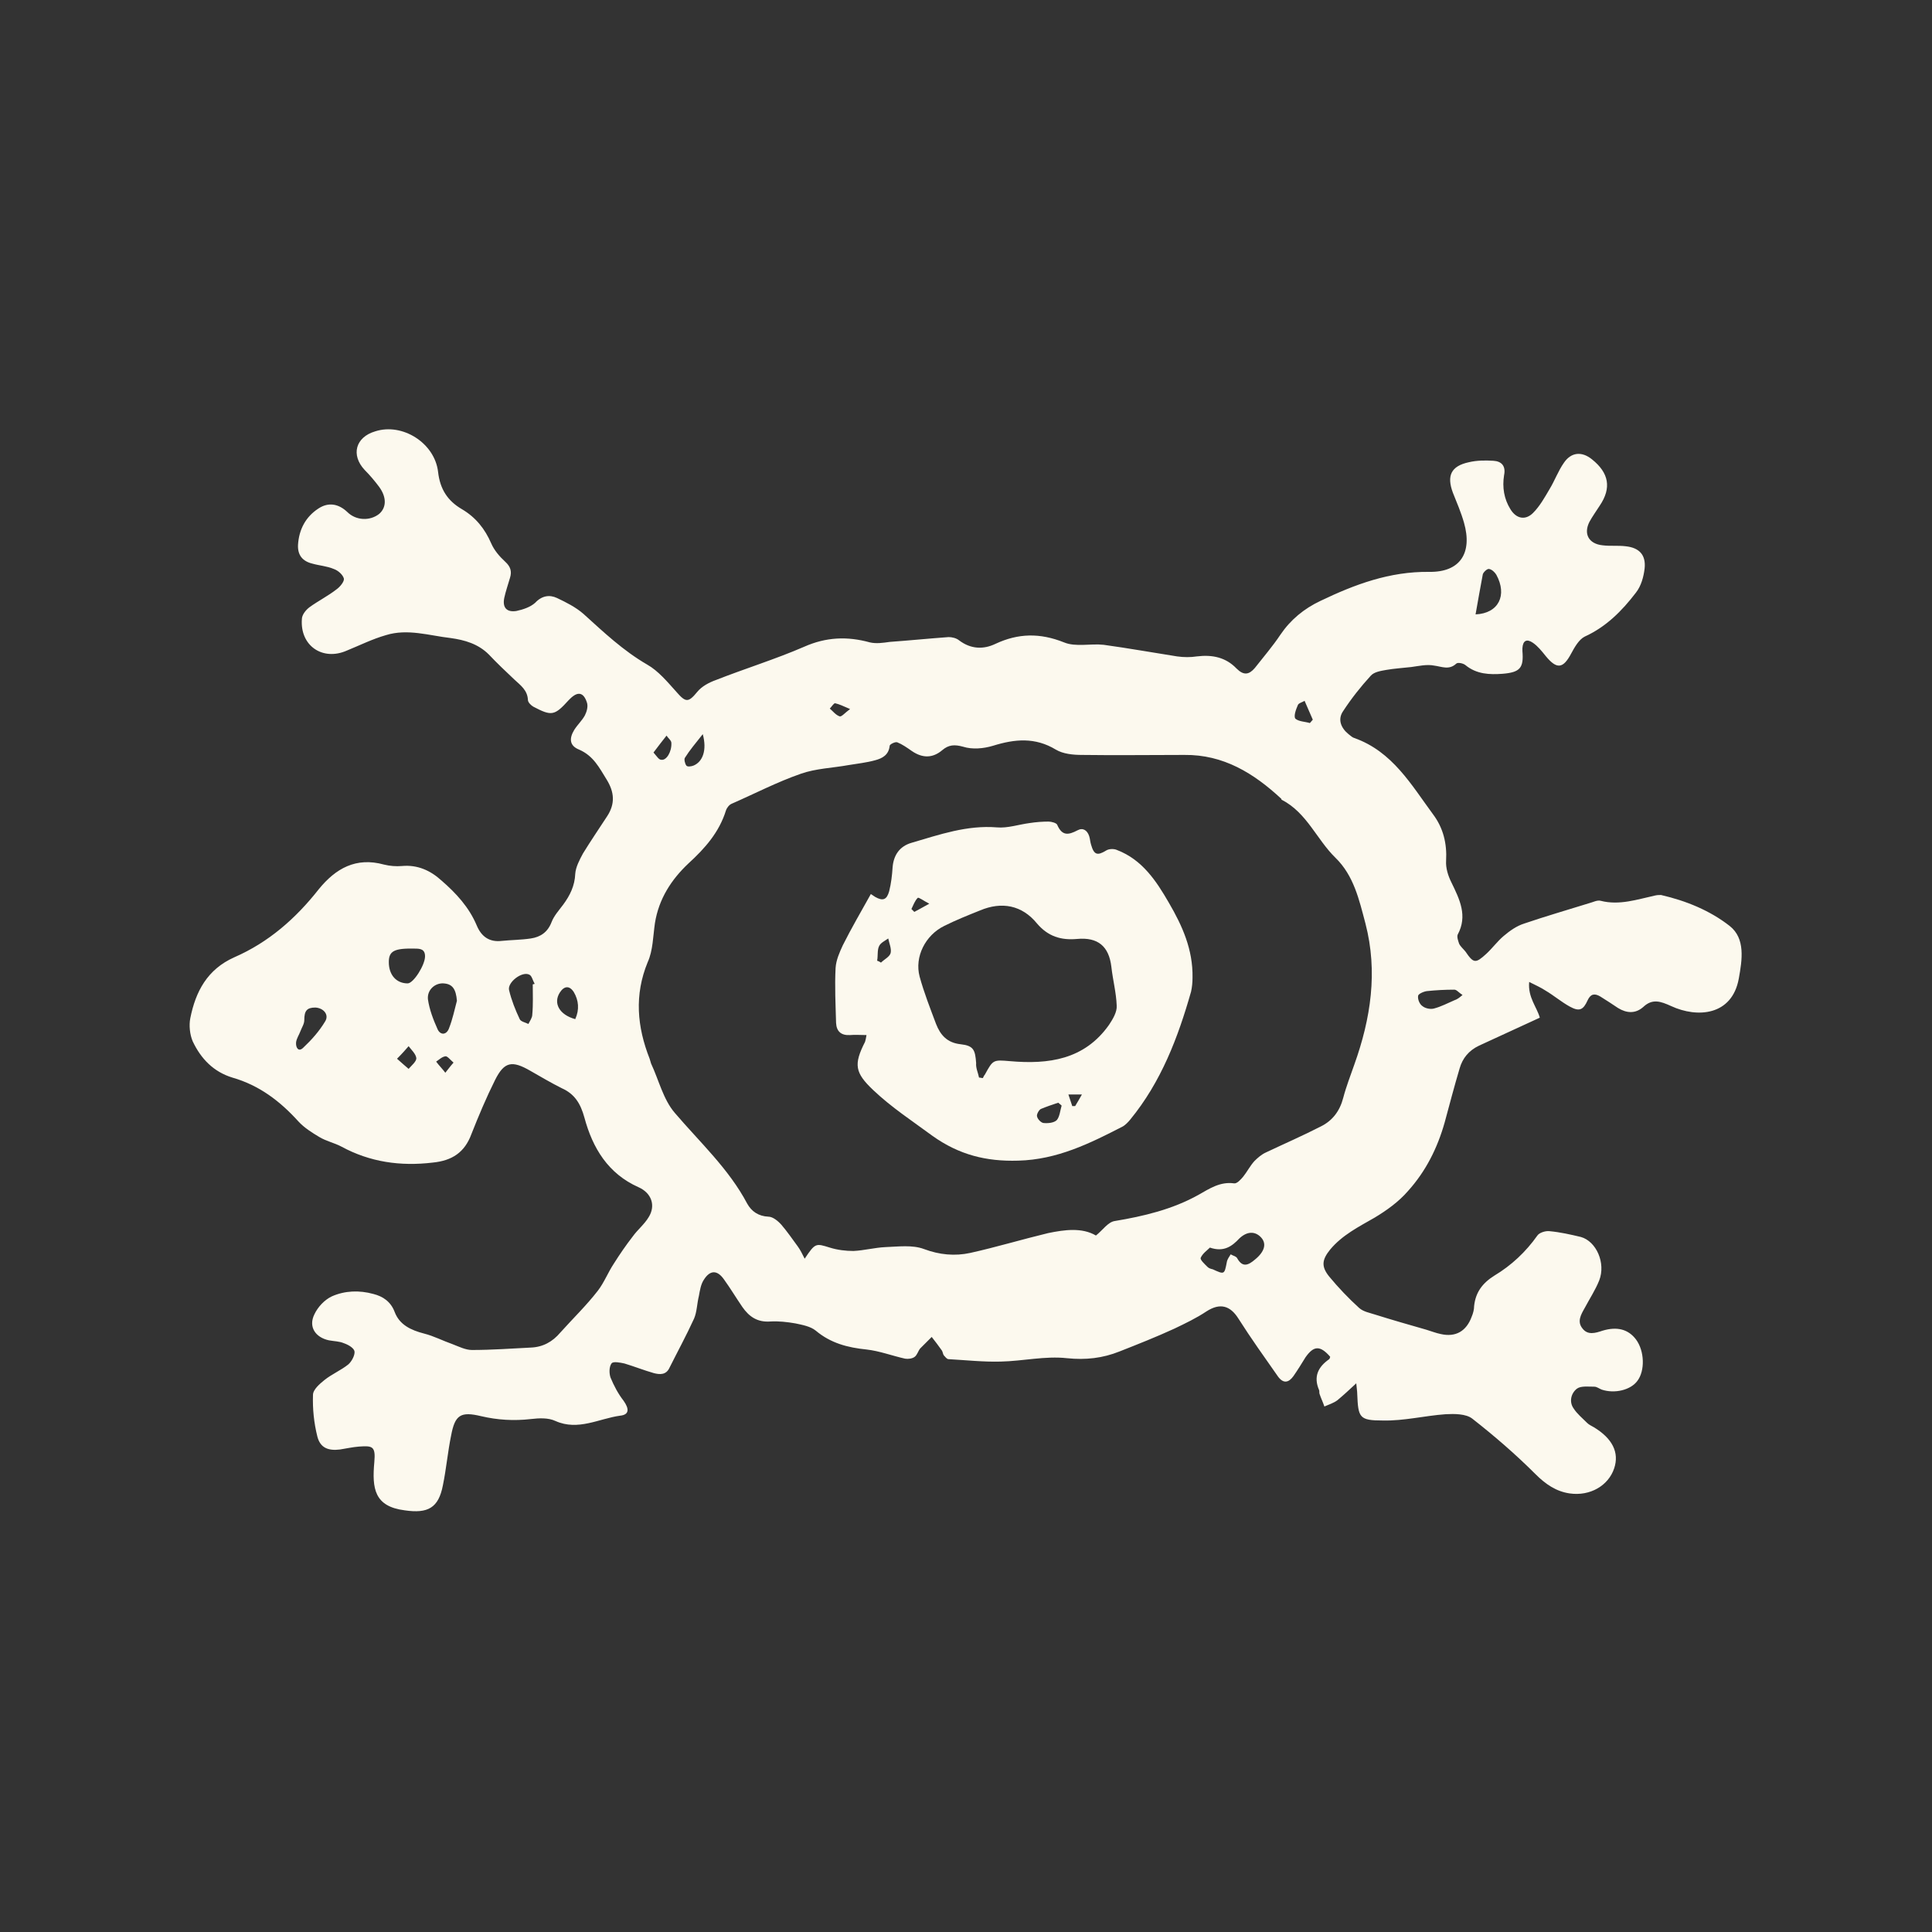 <?xml version="1.0" encoding="utf-8"?>
<!-- Generator: Adobe Illustrator 27.8.0, SVG Export Plug-In . SVG Version: 6.00 Build 0)  -->
<svg version="1.1" id="Layer_1" xmlns="http://www.w3.org/2000/svg" xmlns:xlink="http://www.w3.org/1999/xlink" x="0px" y="0px"
	 viewBox="0 0 400 400" style="fill: #fcf9ee;" xml:space="preserve">
<rect x="0" y="0" width="400" height="400" fill="#333333" stroke="none"/>
<g>
	<path d="M316.6,203.3c-0.3,3.2,1.6,5.2,2.2,7.4c-4.2,1.9-8.4,3.9-12.6,5.8c-2.1,1-3.4,2.6-4,4.7c-1.1,3.7-2.1,7.5-3.1,11.2
		c-1.5,5.3-3.9,10.1-7.6,14.2c-1.9,2.2-4.4,4-6.9,5.5c-3.3,1.9-6.7,3.6-9.2,6.6c-1.7,2.1-1.9,3.5-0.2,5.6c1.9,2.3,4,4.5,6.2,6.5
		c0.9,0.8,2.2,1,3.4,1.4c3.5,1.1,7,2.1,10.5,3.1c1,0.3,2,0.7,3,0.9c3.1,0.7,5.3-0.6,6.4-3.6c0.3-0.7,0.5-1.5,0.5-2.2
		c0.3-2.9,1.8-4.8,4.2-6.3c3.5-2.1,6.5-4.9,8.9-8.3c0.4-0.6,1.7-1,2.5-0.9c2.2,0.2,4.4,0.7,6.5,1.2c3.2,0.9,5.2,5.4,3.8,9
		c-0.8,2-2,3.8-3,5.7c-0.8,1.4-1.6,2.8-0.5,4.2c1.1,1.5,2.7,1,4.2,0.5c3-0.9,5.3-0.3,6.9,1.8c1.8,2.4,1.9,6.5,0.3,8.6
		c-1.4,1.9-4.7,2.7-7.4,1.8c-0.5-0.2-1-0.6-1.5-0.6c-1.2,0-2.8-0.2-3.6,0.4c-1.2,0.9-1.7,2.7-0.7,4.1c0.7,1.1,1.8,2,2.8,3
		c0.4,0.4,0.9,0.6,1.4,0.9c3.8,2.3,5.3,5.2,4.2,8.5c-1.2,3.6-5,5.8-9.2,5.2c-2.8-0.4-5-1.9-7.1-4c-4.1-4.1-8.5-7.9-13.1-11.5
		c-1.3-1-3.7-1-5.5-0.9c-4.3,0.3-8.6,1.4-13,1.3c-4.9,0-5.1-0.6-5.3-5.5c0-0.5-0.1-1.1-0.2-2.2c-1.5,1.4-2.7,2.5-3.9,3.5
		c-0.8,0.6-1.8,0.9-2.7,1.3c-0.3-0.9-0.7-1.7-1-2.6c-0.1-0.3,0-0.6-0.1-0.8c-1.2-2.8-0.2-4.8,2.1-6.4c0.1-0.1,0.2-0.4,0.2-0.5
		c-2.1-2.4-3.4-2.3-5.1,0.1c-0.8,1.3-1.6,2.6-2.5,3.9c-1,1.4-2.1,1.6-3.2,0.1c-2.8-4-5.6-7.9-8.2-12c-1.7-2.7-3.8-3.3-6.6-1.5
		c-2.1,1.4-4.4,2.5-6.7,3.6c-3.7,1.7-7.5,3.2-11.3,4.7c-3.5,1.4-7,1.8-10.9,1.4c-4.5-0.5-9.1,0.6-13.7,0.7
		c-3.6,0.1-7.2-0.3-10.8-0.5c-0.4,0-0.7-0.5-1-0.8c-0.2-0.3-0.2-0.7-0.4-1c-0.7-1-1.4-1.9-2.1-2.8c-0.8,0.8-1.6,1.6-2.4,2.4
		c-0.4,0.5-0.6,1.3-1.1,1.7c-0.5,0.4-1.4,0.5-2,0.4c-2.7-0.6-5.3-1.6-8-1.9c-3.9-0.4-7.4-1.3-10.5-3.9c-1.1-0.9-2.8-1.2-4.2-1.5
		c-1.7-0.3-3.5-0.5-5.2-0.4c-2.7,0.2-4.4-1-5.8-3c-1.3-1.9-2.5-3.9-3.8-5.7c-1.4-2-2.9-2-4.2,0.1c-0.6,0.9-0.8,2.2-1,3.3
		c-0.4,1.6-0.4,3.3-1,4.7c-1.6,3.5-3.4,6.8-5.1,10.2c-0.7,1.5-2,1.4-3.2,1.1c-2.1-0.6-4.1-1.4-6.1-2c-0.9-0.2-2.4-0.5-2.7,0
		c-0.5,0.7-0.5,2-0.2,2.9c0.7,1.7,1.6,3.4,2.7,4.8c1.2,1.7,1.2,2.9-0.7,3.1c-4.4,0.6-8.7,3.2-13.4,1.1c-1.5-0.7-3.4-0.6-5.1-0.4
		c-3.5,0.4-6.9,0.2-10.3-0.6c-4.2-1-5.4-0.3-6.2,4c-0.7,3.4-1,6.9-1.7,10.3c-0.9,4.7-3.1,5.9-7.9,5.2c-6.3-0.8-6.8-4.5-6.3-10
		c0.3-3.3-0.4-3.4-3.2-3.2c-1.3,0.1-2.6,0.4-3.9,0.6c-2.4,0.3-4.1-0.3-4.7-2.7c-0.7-2.8-1-5.7-0.9-8.6c0-1.1,1.4-2.3,2.4-3.1
		c1.5-1.2,3.4-2,4.9-3.2c0.7-0.6,1.4-1.9,1.3-2.7c-0.1-0.7-1.3-1.4-2.2-1.7c-0.9-0.4-2-0.4-3.1-0.6c-2.8-0.6-4.3-2.8-3-5.4
		c0.7-1.5,2.1-3,3.6-3.7c2.7-1.2,5.7-1.3,8.6-0.5c2,0.5,3.6,1.6,4.4,3.7c1,2.7,3.4,3.8,6.1,4.5c2,0.5,3.9,1.5,5.9,2.2
		c1.3,0.5,2.7,1.2,4,1.2c4.1,0,8.2-0.3,12.2-0.5c2.5-0.1,4.5-1.2,6.1-3.1c2.6-2.9,5.4-5.6,7.8-8.7c1.3-1.7,2.1-3.8,3.3-5.6
		c1.2-1.9,2.5-3.8,3.9-5.6c1-1.4,2.4-2.5,3.3-4c1.5-2.4,0.6-5-2.1-6.2c-6.3-2.8-9.5-8.1-11.2-14.4c-0.8-2.9-2-4.9-4.7-6.1
		c-2.2-1.1-4.4-2.4-6.5-3.6c-3.8-2.2-5.4-1.9-7.3,1.9c-1.8,3.6-3.4,7.4-4.9,11.2c-1.4,3.8-4,5.5-8,5.9c-6.7,0.8-13-0.1-18.9-3.3
		c-1.5-0.8-3.1-1.1-4.6-2c-1.5-0.9-3.1-1.9-4.3-3.2c-3.8-4.2-8.1-7.5-13.7-9.1c-3.9-1.2-6.5-3.9-8.2-7.5c-0.6-1.4-0.8-3.3-0.5-4.8
		c1.1-5.5,3.5-10.1,9.1-12.6c7.1-3.1,12.7-8,17.5-14.1c3.5-4.3,7.7-6.7,13.5-5.1c1.2,0.3,2.5,0.4,3.7,0.3c3.2-0.3,5.9,0.9,8.2,3
		c3,2.6,5.7,5.5,7.3,9.3c1,2.4,2.7,3.5,5.2,3.2c2-0.2,4-0.2,6-0.5c2-0.3,3.5-1.3,4.3-3.4c0.5-1.3,1.5-2.4,2.4-3.6
		c1.4-1.9,2.4-3.9,2.5-6.4c0.1-1.4,0.9-2.9,1.6-4.2c1.6-2.6,3.3-5.1,5-7.7c1.7-2.6,1.5-5-0.1-7.6c-1.5-2.4-2.7-4.9-5.7-6.2
		c-2-0.8-2.1-2.3-1-4.1c0.7-1.1,1.6-1.9,2.2-3c0.4-0.8,0.7-1.9,0.4-2.7c-0.7-2.1-1.9-2.3-3.5-0.7c-0.1,0.1-0.2,0.2-0.3,0.3
		c-2.9,3.2-3.5,3.3-7.3,1.3c-0.5-0.3-1.1-0.9-1.1-1.4c-0.1-2-1.5-3-2.8-4.2c-1.8-1.7-3.6-3.4-5.3-5.2c-2.2-2.2-5-3-7.9-3.4
		c-4.4-0.5-8.9-2-13.4-0.6c-2.8,0.8-5.4,2.1-8.1,3.2c-5,2.2-9.7-1-9.3-6.5c0-0.9,0.8-1.9,1.6-2.5c1.8-1.3,3.8-2.3,5.6-3.7
		c0.7-0.5,1.6-1.6,1.5-2.2c-0.2-0.8-1.2-1.7-2.1-2c-1.4-0.6-3-0.7-4.4-1.1c-2.1-0.5-3.1-1.8-3-3.9c0.2-3.2,1.6-5.8,4.2-7.5
		c2.1-1.4,4.2-1,6,0.7c1.8,1.8,4.7,1.9,6.6,0.4c1.5-1.3,1.6-3.4,0-5.6c-0.9-1.2-1.9-2.4-3-3.5c-2.9-3.1-1.9-6.8,2.2-8
		c5.6-1.8,12.3,2.4,13,8.4c0.4,3.6,2,6,4.9,7.7c2.9,1.7,4.8,4.1,6.1,7.1c0.6,1.4,1.7,2.7,2.9,3.8c1.1,1,1.4,2,1,3.3
		c-0.4,1.4-0.9,2.8-1.2,4.2c-0.4,2,0.5,3,2.5,2.7c1.4-0.3,2.9-0.8,3.9-1.7c1.4-1.5,3-1.7,4.5-1c1.9,0.9,3.9,1.9,5.5,3.3
		c4.2,3.8,8.2,7.6,13.2,10.5c2.3,1.3,4.2,3.6,6,5.6c2,2.3,2.5,2.3,4.4,0c0.9-1.1,2.4-1.9,3.8-2.4c6.1-2.4,12.3-4.3,18.3-6.9
		c4.5-2,8.9-2.2,13.6-0.9c1.3,0.3,2.7,0.1,4.1-0.1c4.1-0.3,8.1-0.7,12.2-1c0.7,0,1.6,0.2,2.2,0.7c2.4,1.8,5,1.9,7.5,0.7
		c4.7-2.2,9.2-2.3,14.2-0.3c2.4,1,5.5,0.2,8.2,0.5c5.1,0.7,10.1,1.6,15.2,2.4c1.4,0.2,2.8,0.2,4.1,0c3.2-0.4,6,0.2,8.2,2.5
		c1.5,1.5,2.6,1.3,3.8-0.1c1.8-2.3,3.7-4.5,5.3-6.9c2.1-3.1,4.9-5.4,8.3-7c7.1-3.4,14.3-6.1,22.5-6c6.4,0.1,9-3.9,7.2-10.2
		c-0.6-2.1-1.5-4.2-2.3-6.2c-1.3-3.5-0.4-5.5,3.3-6.3c1.7-0.4,3.4-0.4,5.1-0.3c1.7,0.1,2.6,1.1,2.2,3c-0.4,2.5,0,4.9,1.3,7
		c1.2,2,3.1,2.4,4.7,0.8c1.4-1.4,2.4-3.2,3.4-4.9c1.1-1.8,1.8-3.8,3-5.5c1.5-2.2,3.7-2.4,5.8-0.7c3.5,2.8,4.1,5.9,1.6,9.6
		c-0.7,1.1-1.5,2.2-2.1,3.3c-1.3,2.5-0.2,4.6,2.7,4.9c1.6,0.2,3.2,0,4.8,0.2c2.8,0.3,4.2,1.8,3.9,4.6c-0.2,1.7-0.7,3.6-1.8,5
		c-2.9,3.8-6.2,7.1-10.6,9.1c-1.2,0.6-2.1,2.2-2.8,3.5c-1.7,3.2-3,3.3-5.3,0.5c-0.8-1-1.6-2-2.6-2.7c-1.3-0.9-2.1-0.5-2.2,1.1
		c0,0.2,0,0.4,0,0.6c0.3,3.5-0.5,4.4-4.1,4.7c-2.7,0.2-5.4,0.1-7.7-1.8c-0.5-0.4-1.6-0.6-1.9-0.3c-1.5,1.4-3,0.6-4.6,0.4
		c-1.5-0.3-3.2,0.1-4.7,0.3c-1.7,0.2-3.5,0.3-5.2,0.6c-1.1,0.2-2.5,0.4-3.2,1.2c-2.1,2.3-4,4.7-5.7,7.3c-1.2,1.7-0.5,3.5,1.1,4.8
		c0.4,0.3,0.8,0.7,1.2,0.8c7.9,2.8,11.8,9.7,16.3,15.8c2.1,2.8,2.9,6,2.7,9.6c-0.1,1.5,0.4,3.1,1.1,4.5c1.7,3.5,3.4,6.9,1.3,10.8
		c-0.2,0.5,0.1,1.3,0.3,1.9c0.3,0.6,0.9,1.1,1.3,1.6c1.7,2.5,2.1,2.5,4.3,0.5c1.3-1.2,2.3-2.6,3.6-3.7c1.3-1.1,2.7-2.1,4.3-2.6
		c4.4-1.5,8.9-2.8,13.4-4.2c0.8-0.2,1.7-0.7,2.4-0.5c3.9,1,7.6-0.3,11.3-1.1c0.4-0.1,0.9-0.1,1.2-0.1c5.2,1.2,10.1,3.2,14.2,6.4
		c3.3,2.6,2.6,7,1.9,10.9c-1.4,7.7-8.6,8.2-14,5.7c-2.2-1-3.9-1.6-5.8,0.2c-1.6,1.4-3.4,1.3-5.2,0.2c-1.2-0.8-2.4-1.6-3.7-2.4
		c-1.2-0.7-2-0.5-2.6,0.8c-0.9,2-1.7,2.4-3.7,1.3c-1.8-1-3.3-2.3-5-3.3C319.1,204.5,318,204,316.6,203.3z M226.9,255.8
		c1.4-1.1,2.5-2.8,3.9-3c6-1,11.9-2.4,17.3-5.4c2.3-1.3,4.5-2.8,7.4-2.4c0.6,0.1,1.4-0.8,1.9-1.4c0.8-1,1.4-2.2,2.3-3.2
		c0.7-0.7,1.5-1.4,2.4-1.8c3.8-1.8,7.7-3.5,11.4-5.4c2.4-1.2,3.9-3.2,4.6-5.9c0.6-2.3,1.5-4.6,2.3-6.9c3.4-9.5,4.9-19.2,2.3-29.2
		c-1.3-4.9-2.4-9.9-6.2-13.6c-3.9-3.8-5.9-9.3-11.1-12c-0.1,0-0.1-0.1-0.1-0.2c-5.7-5.3-12-9.2-20.1-9.1c-7.1,0-14.2,0.1-21.2,0
		c-1.8,0-3.9-0.2-5.4-1.1c-4.3-2.6-8.5-2.2-13-0.8c-2,0.6-4.3,0.8-6.2,0.2c-1.8-0.5-3-0.4-4.3,0.7c-2,1.7-4.1,1.7-6.3,0.2
		c-1-0.7-2-1.4-3-1.8c-0.4-0.2-1.6,0.4-1.6,0.7c-0.2,1.9-1.5,2.6-3,3c-1.8,0.5-3.7,0.7-5.5,1c-3.3,0.6-6.8,0.7-9.9,1.8
		c-4.9,1.7-9.5,4.1-14.3,6.2c-0.5,0.2-1,0.8-1.2,1.4c-1.4,4.5-4.3,7.8-7.8,11c-3.5,3.3-6.1,7.3-6.9,12.3c-0.4,2.7-0.4,5.7-1.5,8.1
		c-2.8,6.8-2.2,13.4,0.4,20c0.1,0.3,0.2,0.7,0.3,1c1.6,3.4,2.5,7.4,4.9,10.2c5.2,6.1,11.2,11.6,15,18.8c0.9,1.6,2.3,2.6,4.4,2.7
		c0.9,0,2,0.9,2.7,1.7c1.2,1.4,2.3,3,3.4,4.5c0.5,0.7,0.9,1.5,1.4,2.5c2.2-3.3,2.3-3.2,5.2-2.3c1.6,0.5,3.3,0.7,4.9,0.7
		c2.2-0.1,4.4-0.7,6.6-0.8c2.7-0.1,5.6-0.5,8,0.4c3.2,1.2,6.4,1.5,9.6,0.8c5.4-1.2,10.7-2.8,16.1-4.1
		C220.4,254.6,224,254.1,226.9,255.8z M250.5,258.3c-0.6,0.6-1.5,1.2-1.9,2.1c-0.2,0.4,0.8,1.3,1.4,1.9c0.3,0.3,0.7,0.4,1.1,0.5
		c2.4,1.1,2.4,1.1,2.9-1.5c0.1-0.6,0.5-1.1,0.8-1.6c0.5,0.3,1.2,0.4,1.4,0.9c1.1,1.9,2.3,1.3,3.6,0.2c2.1-1.7,2.5-3.4,1.2-4.7
		c-1.2-1.2-2.8-1.2-4.4,0.3C255.1,258,253.4,259.3,250.5,258.3z M94.6,207.2c-0.2-2.4-0.9-3.5-2.8-3.6c-1.7-0.1-3.4,1.3-3.2,3.3
		c0.3,2.1,1.1,4.2,2,6.2c0.6,1.3,1.9,1.2,2.4-0.3C93.7,211,94.1,209.1,94.6,207.2z M80.5,199.2c0,2.7,1.6,4.4,3.9,4.4
		c1.2,0,3.6-3.8,3.6-5.6c0-1.5-1-1.6-2.1-1.6C81.6,196.3,80.5,196.9,80.5,199.2z M110.3,203.8c0.1,0,0.3-0.1,0.4-0.1
		c-0.4-0.7-0.6-1.7-1.1-1.9c-1.5-0.8-4.6,1.6-4.2,3.2c0.5,2.1,1.3,4.1,2.2,6c0.2,0.5,1.2,0.7,1.8,1c0.3-0.6,0.8-1.3,0.8-1.9
		C110.4,207.9,110.3,205.8,110.3,203.8z M305.5,127.2c4.8-0.2,6.6-4,4.3-8.2c-0.3-0.5-0.9-1.1-1.5-1.2c-0.4-0.1-1.2,0.7-1.3,1.1
		C306.5,121.6,306,124.3,305.5,127.2z M65.3,208.6c-1.8,0-2.3,0.7-2.3,2.6c0,0.8-0.5,1.5-0.8,2.3c-0.3,0.8-0.8,1.5-0.9,2.3
		c-0.1,1.1,0.5,2.1,1.5,1.1c1.7-1.6,3.3-3.4,4.5-5.4C68.2,210.1,67,208.7,65.3,208.6z M302.8,206c-0.8-0.5-1.2-1.1-1.7-1.1
		c-1.9,0-3.8,0.1-5.7,0.3c-0.7,0.1-1.8,0.6-1.8,1c-0.1,0.7,0.3,1.7,0.9,2.1c0.6,0.5,1.7,0.7,2.4,0.5c1.5-0.4,2.8-1.1,4.2-1.7
		C301.7,206.9,302.1,206.6,302.8,206z M119.1,211c0.9-2,0.7-3.9-0.3-5.6c-0.9-1.4-2-1.3-2.9,0.1C114.5,207.7,115.8,210.1,119.1,211z
		 M145.5,152c-1.5,1.9-2.7,3.3-3.7,4.9c-0.2,0.3,0,1.2,0.3,1.6c0.2,0.3,1,0.2,1.5,0C145.5,157.7,146.4,155.3,145.5,152z M82.2,219.2
		c1,0.9,1.7,1.5,2.4,2.1c0.6-0.7,1.6-1.5,1.6-2.2c-0.1-0.9-1-1.7-1.6-2.5C83.9,217.4,83.3,218.1,82.2,219.2z M271.2,149.7
		c0.2-0.2,0.4-0.5,0.6-0.7c-0.6-1.3-1.1-2.6-1.7-3.9c-0.5,0.3-1.3,0.5-1.4,0.9c-0.4,0.9-0.9,2.3-0.5,2.8
		C268.9,149.4,270.2,149.4,271.2,149.7z M135.3,155.8c0.7,0.8,1.1,1.5,1.6,1.5c1.1,0.2,2.2-1.7,2.1-3.5c0-0.5-0.7-1-1-1.5
		C137.1,153.4,136.3,154.5,135.3,155.8z M93.9,220c-0.7-0.6-1.3-1.4-1.7-1.3c-0.7,0.1-1.3,0.7-1.9,1.1c0.6,0.8,1.3,1.5,1.9,2.3
		C92.7,221.5,93.1,220.9,93.9,220z M176,146.8c-1.4-0.6-2.2-1-3.1-1.2c-0.3,0-0.7,0.7-1.1,1.1c0.7,0.6,1.2,1.3,2,1.6
		C174.2,148.5,174.9,147.6,176,146.8z"/>
	<path d="M179.4,214.3c-1.3,0-2.4-0.1-3.4,0c-1.8,0.1-2.8-0.7-2.9-2.5c-0.1-3.8-0.3-7.6-0.1-11.4c0.1-1.6,0.8-3.2,1.5-4.7
		c1.8-3.6,3.8-7,5.8-10.6c0.1,0.1,0.5,0.3,0.9,0.6c1.6,0.9,2.4,0.6,2.9-1.2c0.4-1.6,0.6-3.3,0.7-4.9c0.2-2.6,1.5-4.4,3.9-5.1
		c5.8-1.7,11.5-3.7,17.7-3.2c2.2,0.2,4.5-0.6,6.8-0.9c1.3-0.2,2.6-0.3,3.9-0.3c0.6,0,1.7,0.3,1.8,0.7c1,2.3,2.3,2.1,4.2,1.1
		c1.1-0.6,2,0,2.4,1.2c0.2,0.6,0.2,1.2,0.4,1.8c0.6,2.1,1.3,2.3,3.1,1.2c0.6-0.4,1.7-0.4,2.3-0.1c5.2,2,8.1,6.4,10.7,10.9
		c2.8,4.8,5,9.7,4.9,15.5c0,1-0.1,2-0.3,2.9c-2.7,9.5-6.2,18.7-12.6,26.5c-0.4,0.5-1,1.1-1.5,1.4c-6.8,3.5-13.6,6.9-21.7,7.1
		c-6.6,0.2-12.2-1.2-17.7-5.1c-4.2-3.1-8.5-5.9-12.3-9.5c-3.8-3.6-4.1-5.3-1.7-10C179.2,215.3,179.3,215,179.4,214.3z M202.7,223.1
		c0.3,0,0.5,0.1,0.8,0.1c0.1-0.2,0.2-0.5,0.4-0.7c1.7-3.1,1.7-3.1,5.2-2.8c8,0.7,15.4-0.3,20.5-7.5c0.8-1.2,1.7-2.7,1.6-4
		c-0.1-2.7-0.8-5.3-1.1-8c-0.5-4.3-2.8-6.2-7.1-5.8c-3.3,0.3-6-0.5-8.3-3.2c-3.1-3.8-7.3-4.6-11.8-2.7c-2.5,1-5,2-7.4,3.2
		c-3.9,1.9-6.2,6.4-5.1,10.5c0.9,3.3,2.2,6.6,3.4,9.8c0.9,2.3,2.3,3.9,5.1,4.2c2.7,0.3,3,1.2,3.2,3.9
		C202,221.1,202.5,222.1,202.7,223.1z M219.8,228.9c-0.2-0.2-0.5-0.4-0.7-0.6c-1.2,0.4-2.4,0.8-3.6,1.3c-0.4,0.2-0.9,1.1-0.8,1.5
		c0.1,0.6,0.8,1.3,1.3,1.4c0.9,0.1,2.2,0,2.8-0.6C219.4,231.2,219.5,229.9,219.8,228.9z M181.6,198.9c0.3,0.1,0.5,0.2,0.8,0.4
		c0.7-0.7,1.8-1.2,2-2c0.2-0.9-0.3-2-0.5-3c-0.7,0.5-1.6,0.9-1.9,1.6C181.6,196.7,181.8,197.9,181.6,198.9z M188.7,188.2
		c0.2,0.2,0.4,0.4,0.6,0.6c0.9-0.5,1.7-0.9,3.1-1.7c-1.2-0.6-2.2-1.4-2.4-1.2C189.4,186.5,189.1,187.4,188.7,188.2z M222,229
		c0.2,0,0.4,0,0.6,0c0.4-0.7,0.8-1.3,1.4-2.4c-1.2,0-2,0-2.8,0C221.5,227.4,221.7,228.2,222,229z"/>
</g>
</svg>
